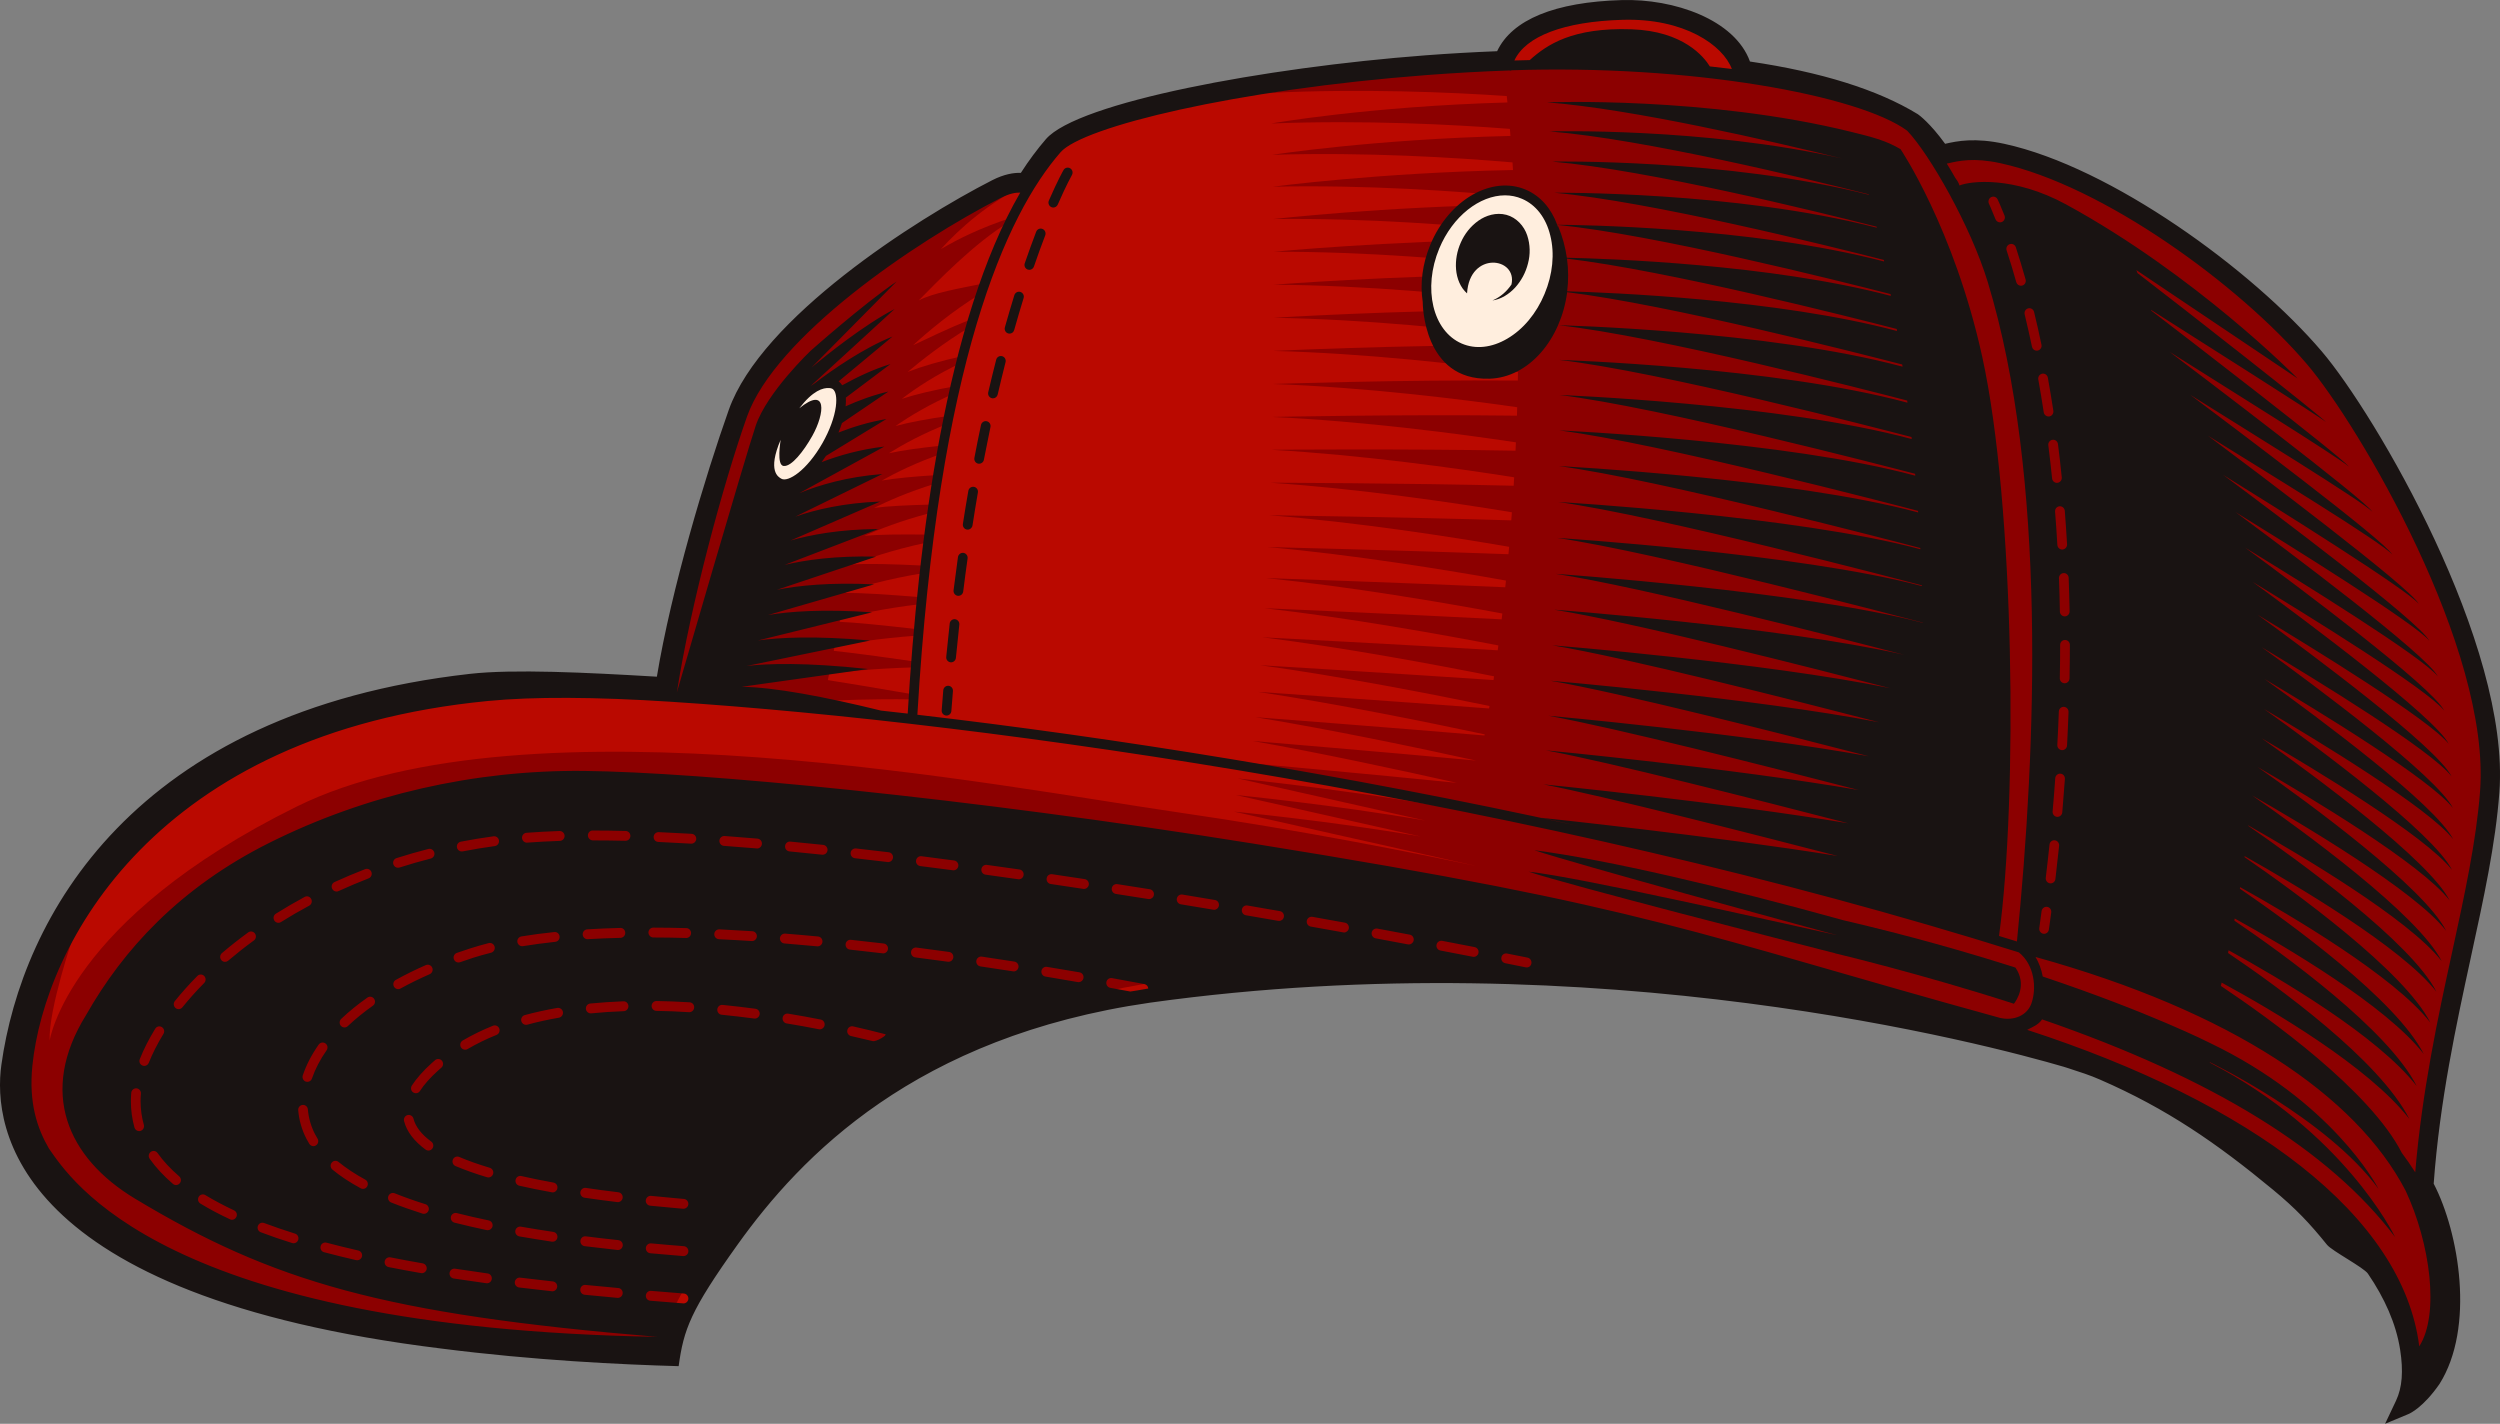 <svg version="1.1" id="图层_1" x="0px" y="0px" width="154.129px" height="87.779px" viewBox="0 0 154.129 87.779" enable-background="new 0 0 154.129 87.779" xml:space="preserve" xmlns="http://www.w3.org/2000/svg" xmlns:xlink="http://www.w3.org/1999/xlink" xmlns:xml="http://www.w3.org/XML/1998/namespace">
  <rect x="0" y="0" width="154.129" height="87.779" fill="#808080" stroke="none"/>
  <path id="white_5_" fill="#BA0900" d="M153.493,48.809c-0.231,3.118-0.959,6.469-1.73,10.017c-0.918,4.233-1.963,9.022-2.334,14.283
	c1.49,2.726,2.609,8.503,0.464,11.892c-0.915,1.315-1.637,1.617-1.637,1.617c0.508-1.082,0.494-2.304,0.302-3.519
	c-1.112-7.032-10.465-13.443-18.845-17.095c-0.635-0.28-1.335-0.505-2.076-0.744c-0.077-0.025-0.153-0.05-0.231-0.074
	c-4.311-1.263-28.733-7.85-56.566-3.973c-14.592,2.098-22.42,9.257-25.409,14.185c-2.804,4.618-4.487,8.213-4.487,8.213
	c-3.359-0.064-7.297-0.26-13.632-1.068c-14.127-2.309-19.262-6.177-23.66-9.727c-1.225-1.662-2.618-3.545-2.247-7.172
	c0.772-7.598,7.672-20.999,28.633-23.032c2.767-0.271,6.5-0.258,11.095,0.03c0.839-5.415,2.862-12.931,4.363-17.167
	c1.949-5.483,11.283-11.438,15.95-13.821c0.853-0.434,1.448-0.426,1.796-0.347c0.53-0.854,1.094-1.637,1.699-2.33
	c1.656-1.893,11.96-4.117,22.974-4.958c1.274-0.097,2.92-0.2,4.792-0.267c0.642-1.908,3.196-3.019,7.298-3.137
	c4.133-0.122,6.97,1.789,7.424,3.727c4.005,0.563,7.766,1.549,10.484,3.21c0.071,0.049,0.781,0.585,1.756,1.996
	c0.086-0.018,0.179-0.039,0.278-0.063c0.688-0.162,1.731-0.405,3.506-0.019c6.452,1.406,15.01,7.634,19.236,12.597
	C145.932,25.87,154.165,39.86,153.493,48.809z" class="color c1"/>
  <g id="add_colors_1_">
    <g id="_x32__7_">
      <path fill="#8C0000" d="M152.569,41.911c-0.966-3.029-4.176-11.426-7.065-15.381s-3.863-5.688-5.664-7.156
			c-1.802-1.469-7.394-6.328-12.047-8.211s-6.572-1.984-7.713-1.086c0,0-1.218-1.852-2.492-2.605
			c-1.275-0.754-7.771-2.566-9.418-2.749C98.375,3.63,92.69,4.157,92.69,4.157s0.006,0.047,0.019,0.141
			C84.003,4.58,78.306,5.725,78.306,5.725c5.712-0.268,11.065-0.043,14.588,0.196c0.014,0.127,0.027,0.257,0.041,0.396
			c-8.581,0.241-14.56,1.296-14.56,1.296c5.751-0.22,11.186,0.061,14.712,0.333c0.012,0.142,0.025,0.287,0.035,0.435
			c-8.439,0.2-14.693,1.163-14.693,1.163c5.779-0.172,11.291,0.166,14.818,0.469c0.01,0.155,0.021,0.311,0.031,0.47
			c-8.287,0.16-14.806,1.027-14.806,1.027c5.798-0.121,11.378,0.273,14.904,0.608c0.01,0.163,0.017,0.328,0.026,0.495
			c-8.121,0.122-14.901,0.892-14.901,0.892c5.812-0.069,11.452,0.383,14.978,0.746c0.006,0.17,0.012,0.342,0.019,0.515
			c-7.946,0.084-14.978,0.755-14.978,0.755c5.81-0.015,11.506,0.493,15.03,0.886c0.003,0.174,0.007,0.35,0.012,0.527
			c-7.763,0.048-15.037,0.619-15.037,0.619c5.798,0.04,11.543,0.603,15.067,1.024c0.002,0.177,0.004,0.354,0.005,0.534
			c-7.575,0.012-15.079,0.482-15.079,0.482c5.775,0.095,11.562,0.713,15.086,1.163c-0.002,0.177-0.002,0.354-0.002,0.533
			c-7.384-0.023-15.104,0.347-15.104,0.347c5.746,0.15,11.562,0.822,15.088,1.299c-0.003,0.175-0.007,0.351-0.01,0.528
			c-7.19-0.059-15.108,0.211-15.108,0.211c5.703,0.206,11.54,0.929,15.069,1.434c-0.005,0.173-0.011,0.347-0.015,0.521
			c-7.002-0.093-15.095,0.077-15.095,0.077c5.649,0.263,11.495,1.035,15.03,1.566c-0.007,0.172-0.014,0.342-0.022,0.515
			c-6.811-0.128-15.062-0.056-15.062-0.056c5.586,0.318,11.433,1.137,14.976,1.697c-0.01,0.172-0.021,0.346-0.03,0.52
			c-6.628-0.164-15.012-0.187-15.012-0.187c5.513,0.372,11.35,1.237,14.902,1.823c-0.012,0.165-0.025,0.332-0.037,0.498
			c-6.451-0.199-14.941-0.317-14.941-0.317c5.43,0.427,11.246,1.335,14.808,1.948c-0.012,0.151-0.026,0.305-0.04,0.457
			c-6.286-0.236-14.855-0.443-14.855-0.443c5.341,0.479,11.125,1.427,14.7,2.067c-0.014,0.137-0.029,0.275-0.044,0.413
			c-6.133-0.273-14.754-0.567-14.754-0.567c5.244,0.533,10.986,1.517,14.574,2.184c-0.013,0.12-0.028,0.24-0.042,0.36
			c-5.993-0.312-14.64-0.688-14.64-0.688c5.143,0.583,10.837,1.603,14.438,2.297c-0.014,0.1-0.025,0.199-0.041,0.3
			c-5.865-0.352-14.519-0.803-14.519-0.803c5.042,0.631,10.683,1.686,14.293,2.406c-0.011,0.077-0.021,0.154-0.032,0.231
			c-5.754-0.392-14.391-0.916-14.391-0.916c4.938,0.68,10.519,1.767,14.143,2.514c-0.009,0.051-0.019,0.103-0.027,0.154
			c-5.654-0.432-14.256-1.024-14.256-1.024c4.833,0.727,10.357,1.846,13.988,2.621c-0.006,0.022-0.009,0.044-0.013,0.068
			c-5.569-0.473-14.125-1.128-14.125-1.128c4.63,0.757,9.968,1.875,13.604,2.675c-5.497-0.514-13.765-1.207-13.765-1.207
			c4.182,0.739,9.002,1.776,12.58,2.58c-5.396-0.543-12.75-1.211-12.75-1.211c4.695,0.896,10.273,2.166,13.923,3.024
			c0.017,0.022,0.036,0.047,0.054,0.071c-5.965-1.25-14.731-2.156-14.731-2.156l11.561,2.597
			c-5.596-0.969-11.679-1.574-11.679-1.574l11.395,2.559c-5.623-0.973-11.511-1.536-11.511-1.536l14.96,3.36v0.001
			c-3.647-0.775-10.74-2.204-18.334-3.304c-10.963-1.588-40.245-7.36-54.397-0.375C4.154,56.705,3.06,64.163,3.06,64.163
			c-0.077-1.962,1.485-6.514,1.485-6.514c-6.099,9.339-3.284,15.305,5.003,20.014c8.287,4.708,31.395,5.948,31.395,5.948
			c-0.428-3.469,4.487-8.213,4.487-8.213c3.315-2.044,5.478-6.604,5.478-6.604c7.036-5.65,18.11-9.057,30.57-9.026
			c9.299,0.023,28.008,1.674,36.901,2.51c5.214,1.571,9.587,2.97,11.334,3.727c5.677,2.462,20.316,10.982,18.615,18.335
			c0,0,3.742-0.221,1.204-10.487c0,0,0.487-6.91,1.132-10.558c0.645-3.647,2.108-10.471,2.52-12.941
			C153.595,47.882,153.535,44.941,152.569,41.911z" class="color c2"/>
      <path fill="#8C0000" d="M50.232,43.268c0,0,0.108-0.008,0.308-0.022l0.229,0.022l0.007-0.038c0.918-0.057,2.93-0.153,5.485-0.112
			c0.004-0.105,0.005-0.209,0.009-0.315c-2.312-0.403-4.321-0.728-5.231-0.874l0.082-0.403c0.881-0.11,2.784-0.314,5.232-0.382
			c0.01-0.12,0.02-0.241,0.028-0.36c-2.22-0.322-4.104-0.57-4.978-0.657l0.059-0.298c0.854-0.163,2.688-0.471,5.072-0.642
			c0.014-0.131,0.034-0.262,0.051-0.393c-2.164-0.249-3.972-0.427-4.822-0.458l0.041-0.193c0.833-0.215,2.624-0.629,4.979-0.902
			c0.016-0.139,0.032-0.277,0.044-0.416c-2.125-0.177-3.874-0.288-4.704-0.265l0.018-0.085c0.805-0.265,2.529-0.777,4.823-1.149
			c0.012-0.151,0.023-0.303,0.036-0.454c-1.985-0.098-3.6-0.139-4.437-0.072c0.808-0.319,2.417-0.894,4.553-1.345
			c0.013-0.166,0.028-0.332,0.045-0.497c-1.648-0.022-3.011-0.006-3.873,0.075c0.853-0.379,2.243-0.93,4.021-1.394
			c0.021-0.177,0.045-0.354,0.072-0.531c-1.446,0.034-2.65,0.096-3.49,0.202c0.852-0.425,2.125-0.988,3.717-1.477
			c0.038-0.181,0.08-0.361,0.123-0.542c-1.383,0.085-2.537,0.193-3.367,0.335c0.877-0.494,2.162-1.129,3.764-1.678
			c0.019-0.163,0.039-0.325,0.064-0.487c-1.393,0.138-2.544,0.296-3.39,0.482c0.866-0.543,2.103-1.225,3.643-1.821
			c0.034-0.163,0.069-0.326,0.106-0.489c-1.373,0.192-2.496,0.4-3.337,0.631c0.871-0.606,2.103-1.356,3.638-2.011
			c0.021-0.104,0.043-0.208,0.062-0.312c0.011-0.048,0.022-0.097,0.032-0.145c-1.384,0.251-2.501,0.516-3.349,0.796
			c0.873-0.67,2.108-1.493,3.649-2.211c0.032-0.144,0.065-0.287,0.098-0.431c-1.409,0.316-2.526,0.645-3.386,0.98
			c0.81-0.683,2.23-1.812,3.826-2.759c0.042-0.167,0.086-0.332,0.13-0.497c-1.498,0.569-2.811,1.243-3.622,1.61
			c0.861-0.792,2.423-2.114,4.155-3.166c0.11-0.23,0.227-0.454,0.35-0.677c-1.733,0.36-3.238,0.604-4.155,1.08
			c1.031-1.038,3.402-3.545,5.657-4.885c0.021-0.074,0.045-0.148,0.066-0.221c-1.973,0.653-3.291,1.318-4.358,1.943
			c1.135-1.248,2.949-2.894,5.388-4.056c0.005-0.01,0.009-0.02,0.012-0.029c-3.293,1.135-5.742,2.594-7.277,3.554
			c-2.85,2.584-7.297,4.939-10.634,10.645c-1.634,2.795-4.363,17.167-4.363,17.167l9.111,0.578L50.232,43.268z" class="color c2"/>
    </g>
    <g id="_x31__8_">
      <path fill="#FFEEDE" d="M50.855,27.571c-1.024,1.651-2.398,2.648-3.07,2.229c-0.672-0.42-0.385-2.099,0.64-3.749
			c1.026-1.65,2.4-2.649,3.07-2.229C52.166,24.242,51.881,25.92,50.855,27.571z" class="color c3"/>
      <path fill="#FFEEDE" d="M95.609,18.544c-1.172,2.637-3.722,4.059-5.697,3.175c-1.977-0.885-2.626-3.739-1.456-6.375
			c1.171-2.638,3.724-4.06,5.698-3.176C96.128,13.052,96.78,15.907,95.609,18.544z" class="color c3"/>
    </g>
  </g>
  <g id="black_5_">
    <path fill="#191312" d="M143.14,21.663c-4.291-5.039-12.99-11.362-19.564-12.795c-1.808-0.393-2.908-0.176-3.656-0.002
		c-0.923-1.272-1.588-1.759-1.666-1.814L118.22,7.03c-2.45-1.497-5.924-2.586-10.332-3.237c-0.934-2.587-4.683-3.883-7.903-3.788
		C95.863,0.123,93.218,1.21,92.3,3.157c-1.485,0.059-2.973,0.144-4.432,0.255C77.935,4.167,66.476,6.306,64.489,8.57
		c-0.531,0.614-1.055,1.314-1.551,2.087c-0.441-0.015-1.033,0.08-1.763,0.451c-4.736,2.419-14.23,8.492-16.244,14.159
		c-1.448,4.079-3.542,11.054-4.434,16.452c-4.389-0.262-8.848-0.476-11.521-0.175C8.159,43.89,1.343,56.614,0.084,65.656
		C-0.451,69.502,0.8,79.897,27.237,83.144c5.653,0.723,11.077,0.986,14.603,1.082c0.311-2.27,0.724-3.425,3.636-7.498
		c3.899-5.449,10.966-12.83,25.442-14.914c27.618-3.847,51.763,2.621,56.311,3.953l0.27,0.085c0.711,0.23,1.383,0.446,1.979,0.712
		c4.116,1.792,7.19,3.918,10.648,6.778c1.427,1.178,2.296,2.106,3.339,3.402c0.297,0.37,2.26,1.399,2.519,1.776
		c1.031,1.51,1.733,3.078,1.986,4.676c0.209,1.343,0.132,2.344-0.251,3.158l-0.674,1.424l1.439-0.599
		c0.09-0.035,0.91-0.407,1.912-1.85c2.198-3.475,1.217-9.33-0.355-12.354c0.373-5.112,1.391-9.799,2.288-13.937l0.017-0.083
		c0.775-3.562,1.51-6.927,1.744-10.102C154.777,39.729,146.428,25.522,143.14,21.663z M152.901,48.764
		c-0.231,3.076-0.955,6.404-1.722,9.932c-0.881,4.037-1.858,8.588-2.276,13.576c-0.261-0.408-0.535-0.805-0.829-1.198
		c-0.973-1.911-3.01-3.981-5.178-5.824c-2.173-1.847-4.477-3.462-5.976-4.467c0.014-0.067,0.032-0.138,0.048-0.204
		c3.068,1.663,9.057,5.17,11.573,8.407c-1.852-3.642-8.132-8.176-11.179-10.233c0.014-0.055,0.023-0.11,0.035-0.167
		c3.091,1.695,9.189,5.271,11.598,8.374c-1.771-3.484-8.168-8.113-11.243-10.202c0.009-0.044,0.016-0.089,0.023-0.131
		c3.103,1.713,9.343,5.38,11.653,8.354c-1.694-3.332-8.247-8.078-11.336-10.193c0.004-0.031,0.009-0.061,0.016-0.094
		c3.102,1.728,9.516,5.501,11.727,8.35c-1.621-3.188-8.368-8.073-11.458-10.203c0.003-0.017,0.005-0.036,0.01-0.058
		c3.089,1.735,9.702,5.63,11.82,8.356c-1.55-3.048-8.517-8.094-11.599-10.227v-0.024c3.071,1.735,9.905,5.763,11.924,8.365
		c-1.467-2.885-8.596-8.058-11.688-10.215c3.074,1.753,10.054,5.885,11.963,8.344c-1.36-2.678-8.43-7.851-11.619-10.093
		c3.165,1.823,10.073,5.955,11.832,8.221c-1.26-2.479-8.323-7.68-11.586-9.995c3.236,1.886,10.114,6.03,11.736,8.118
		c-1.167-2.298-8.275-7.55-11.589-9.923c3.291,1.938,10.169,6.11,11.659,8.027c-1.08-2.122-8.271-7.458-11.626-9.875
		c3.337,1.981,10.254,6.201,11.614,7.958c-1.002-1.969-8.442-7.498-11.784-9.914c3.33,1.99,10.447,6.344,11.698,7.958
		c-0.922-1.813-8.632-7.546-11.948-9.957c3.325,1.999,10.637,6.494,11.774,7.957c-0.839-1.649-8.799-7.58-12.09-9.99
		c3.328,2.021,10.792,6.627,11.812,7.938c-0.757-1.487-9.034-7.665-12.27-10.047c3.323,2.03,10.975,6.774,11.871,7.93
		c-0.674-1.324-9.331-7.802-12.479-10.13c3.296,2.029,11.184,6.938,11.96,7.941c-0.587-1.162-9.725-8.011-12.723-10.238
		c3.251,2.014,11.418,7.12,12.074,7.966c-0.506-0.992-10.239-8.311-12.996-10.37c3.172,1.978,10.824,6.639,11.359,7.327
		c-0.418-0.821-10.088-8.072-12.455-9.85c3.056,1.92,10.812,6.685,11.223,7.211c-0.329-0.648-10.869-8.635-12.493-9.859
		c2.837,1.796,10.546,6.588,11.052,7.078c-0.482-0.624-10.525-8.356-12.18-9.616c-0.005-0.019-0.012-0.033-0.018-0.052
		c2.965,1.891,10.422,6.604,10.785,6.917c-0.331-0.38-8.916-7.115-11.617-9.183c-0.027-0.061-0.051-0.125-0.075-0.186l9.939,6.68
		c-0.188-0.192-6.321-6.39-14.268-10.727c-3.246-1.767-5.896-1.448-6.576-1.168c0,0-0.03-0.183-0.258-0.469
		c-0.179-0.319-0.353-0.612-0.521-0.879c0.017-0.003,0.033-0.006,0.053-0.012c0.676-0.159,1.601-0.375,3.245-0.016
		c6.331,1.378,14.749,7.511,18.913,12.4C145.432,26.215,153.554,39.99,152.901,48.764z M149.151,83.004
		c-1.011-8.075-10.367-15.023-24.172-19.511c0.336-0.186,0.692-0.304,0.917-0.647c10.552,3.636,17.726,8.078,21.763,13.419
		c-0.093-0.195-3.195-6.501-11.42-10.751v-0.028c0,0,7.23,3.475,10.402,7.814c-0.166-0.313-2.907-5.408-10.402-9.004
		c0,0-3.656-1.865-10.301-4.092c-0.078-0.432-0.229-0.844-0.444-1.205c12.07,3.351,19.758,8.538,22.813,14.402
		C149.823,76.63,150.418,81.029,149.151,83.004z M44.491,62.56c-0.164-0.015-0.283-0.165-0.268-0.332
		c0.015-0.169,0.161-0.291,0.325-0.274c0.661,0.067,1.344,0.146,2.025,0.237c0.165,0.022,0.282,0.173,0.262,0.341
		c-0.022,0.152-0.15,0.265-0.301,0.265c-0.012,0-0.023,0-0.038-0.003C45.821,62.704,45.147,62.626,44.491,62.56z M46.38,57.411
		c0.169,0.008,0.291,0.155,0.282,0.322c-0.011,0.162-0.144,0.286-0.301,0.286c-0.005,0-0.012,0-0.017-0.002
		c-0.68-0.042-1.352-0.083-2.021-0.113c-0.166-0.009-0.294-0.15-0.286-0.319c0.005-0.168,0.15-0.293,0.312-0.29
		C45.022,57.329,45.702,57.366,46.38,57.411z M44.352,51.824c0.013-0.17,0.157-0.292,0.32-0.283
		c0.667,0.048,1.344,0.103,2.027,0.161c0.165,0.015,0.288,0.161,0.273,0.328c-0.012,0.159-0.144,0.281-0.296,0.281
		c-0.01,0-0.018,0-0.026-0.004c-0.683-0.058-1.357-0.108-2.021-0.158C44.464,52.138,44.34,51.992,44.352,51.824z M50.718,52.694
		H50.69c-0.681-0.072-1.354-0.139-2.017-0.203c-0.166-0.016-0.287-0.165-0.272-0.332c0.014-0.167,0.16-0.292,0.326-0.273
		c0.67,0.064,1.343,0.13,2.025,0.203c0.16,0.016,0.28,0.165,0.265,0.332C51,52.579,50.872,52.694,50.718,52.694z M50.836,63.214
		c-0.026,0.144-0.153,0.247-0.294,0.247c-0.017,0-0.035-0.003-0.057-0.006c-0.662-0.131-1.332-0.254-1.99-0.359
		c-0.16-0.028-0.271-0.186-0.245-0.35c0.024-0.168,0.179-0.28,0.341-0.253c0.666,0.109,1.341,0.231,2.008,0.364
		C50.761,62.887,50.868,63.047,50.836,63.214z M48.409,57.559c0.672,0.052,1.349,0.113,2.025,0.177
		c0.164,0.015,0.287,0.164,0.271,0.333c-0.016,0.157-0.144,0.275-0.299,0.275c-0.008,0-0.019-0.002-0.027-0.002
		c-0.673-0.065-1.345-0.122-2.02-0.177c-0.164-0.012-0.285-0.161-0.275-0.329C48.102,57.67,48.245,57.548,48.409,57.559z
		 M52.46,57.941c0.679,0.073,1.352,0.149,2.021,0.228c0.166,0.021,0.282,0.17,0.264,0.337c-0.017,0.156-0.146,0.272-0.295,0.272
		c-0.012,0-0.024-0.004-0.037-0.004c-0.667-0.078-1.341-0.155-2.014-0.229c-0.164-0.018-0.284-0.166-0.266-0.334
		C52.148,58.044,52.296,57.922,52.46,57.941z M52.442,52.576c0.019-0.167,0.169-0.283,0.329-0.268
		c0.67,0.074,1.344,0.153,2.021,0.235c0.163,0.019,0.281,0.17,0.263,0.338c-0.019,0.155-0.149,0.268-0.297,0.268
		c-0.012,0-0.023,0-0.035-0.004c-0.676-0.079-1.348-0.158-2.018-0.234C52.541,52.893,52.425,52.744,52.442,52.576z M53.804,64.186
		c-0.434-0.104-0.883-0.211-1.339-0.313c-0.16-0.038-0.262-0.199-0.226-0.363c0.035-0.165,0.193-0.268,0.356-0.232
		c0.684,0.155,1.351,0.316,1.983,0.482C54.74,63.801,54.017,64.242,53.804,64.186z M56.502,58.419
		c0.679,0.087,1.352,0.179,2.014,0.27c0.164,0.025,0.278,0.175,0.257,0.344c-0.021,0.152-0.148,0.262-0.295,0.262
		c-0.016,0-0.029,0-0.043-0.003c-0.661-0.091-1.332-0.179-2.01-0.267c-0.162-0.022-0.279-0.175-0.257-0.342
		C56.189,58.515,56.337,58.399,56.502,58.419z M56.476,53.054c0.02-0.168,0.17-0.287,0.334-0.266
		c0.672,0.086,1.342,0.173,2.014,0.262c0.162,0.021,0.278,0.174,0.258,0.342c-0.021,0.151-0.15,0.265-0.297,0.265
		c-0.012,0-0.027,0-0.039-0.004c-0.67-0.088-1.34-0.176-2.01-0.258C56.57,53.373,56.453,53.221,56.476,53.054z M60.53,58.977
		c0.684,0.101,1.355,0.204,2.009,0.307c0.165,0.025,0.276,0.181,0.253,0.347c-0.024,0.149-0.15,0.259-0.297,0.259
		c-0.014,0-0.028-0.002-0.044-0.006c-0.656-0.101-1.323-0.204-2.009-0.304c-0.162-0.024-0.275-0.18-0.251-0.344
		C60.216,59.069,60.367,58.953,60.53,58.977z M60.503,53.583c0.023-0.167,0.174-0.283,0.337-0.261
		c0.67,0.094,1.344,0.188,2.014,0.283c0.162,0.024,0.275,0.176,0.253,0.344c-0.02,0.152-0.148,0.262-0.295,0.262
		c-0.016,0-0.03,0-0.042-0.004l-2.011-0.283C60.595,53.903,60.483,53.75,60.503,53.583z M64.547,59.609
		c0.693,0.115,1.365,0.227,2.009,0.337c0.161,0.029,0.271,0.186,0.24,0.352c-0.023,0.149-0.148,0.252-0.291,0.252
		c-0.02,0-0.034,0-0.053-0.002c-0.64-0.113-1.31-0.226-2.002-0.342c-0.16-0.024-0.27-0.183-0.244-0.347
		C64.23,59.694,64.386,59.581,64.547,59.609z M64.527,54.155c0.021-0.167,0.17-0.283,0.338-0.259
		c0.673,0.101,1.343,0.201,2.01,0.302c0.162,0.024,0.275,0.18,0.252,0.347c-0.023,0.149-0.148,0.259-0.296,0.259
		c-0.015,0-0.03,0-0.046-0.003c-0.663-0.1-1.335-0.201-2.006-0.301C64.613,54.475,64.503,54.32,64.527,54.155z M68.209,60.549
		c0.028-0.166,0.183-0.277,0.348-0.247c0.718,0.131,1.384,0.255,2,0.37c0.136,0.028,0.225,0.141,0.236,0.272
		c-0.473,0.083-1.064,0.186-1.108,0.186c-0.394-0.072-0.806-0.148-1.234-0.228C68.29,60.871,68.183,60.716,68.209,60.549z
		 M68.792,55.111c-0.164-0.028-0.275-0.184-0.25-0.348c0.026-0.167,0.179-0.28,0.341-0.255c0.675,0.106,1.342,0.21,2.007,0.316
		c0.165,0.027,0.275,0.182,0.248,0.35c-0.021,0.149-0.148,0.256-0.294,0.256c-0.014,0-0.032,0-0.047-0.003
		C70.137,55.321,69.465,55.213,68.792,55.111z M72.552,55.403c0.029-0.165,0.181-0.28,0.346-0.252
		c0.676,0.112,1.346,0.225,2.004,0.335c0.166,0.027,0.271,0.182,0.246,0.35c-0.025,0.148-0.151,0.254-0.293,0.254
		c-0.019,0-0.032-0.002-0.051-0.005c-0.66-0.109-1.326-0.223-2.002-0.333C72.637,55.725,72.527,55.57,72.552,55.403z M76.563,56.076
		c0.026-0.169,0.183-0.28,0.345-0.25c0.678,0.115,1.348,0.231,2.003,0.347c0.162,0.028,0.271,0.186,0.243,0.35
		c-0.023,0.15-0.15,0.253-0.294,0.253c-0.019,0-0.035,0-0.051-0.003c-0.654-0.115-1.321-0.23-2.001-0.346
		C76.644,56.397,76.535,56.24,76.563,56.076z M80.565,56.771c0.03-0.164,0.184-0.277,0.348-0.247
		c0.684,0.122,1.351,0.241,2.002,0.36c0.161,0.03,0.269,0.188,0.243,0.353c-0.027,0.149-0.154,0.253-0.298,0.253
		c-0.015,0-0.032-0.004-0.05-0.007c-0.646-0.118-1.316-0.236-2.002-0.359C80.646,57.095,80.539,56.937,80.565,56.771z
		 M86.861,58.226c-0.02,0-0.036,0-0.055-0.002c-0.635-0.122-1.301-0.244-1.998-0.375c-0.16-0.029-0.269-0.189-0.243-0.353
		c0.03-0.166,0.186-0.275,0.351-0.247c0.697,0.131,1.364,0.255,1.999,0.374c0.165,0.03,0.269,0.189,0.239,0.356
		C87.127,58.125,87,58.226,86.861,58.226z M77.272,52.01c-17.767-2.851-34.215-4.412-41.282-4.482
		c-6.753-0.067-13.453,1.469-19.392,4.437c-5.505,2.754-9.005,6.581-11.293,10.617c-2.937,4.733-1.163,8.8,3.023,11.319
		c8.502,5.118,15.324,7.119,32.205,8.519C9.988,81.872,4.336,72.677,3.013,70.803c-0.725-1.254-1.246-2.808-1.017-5.097
		c0.757-7.415,7.521-20.497,28.098-22.49c2.79-0.271,6.585-0.255,11.269,0.049c19.729,1.281,53.324,6.097,83.102,15.451
		c0.951,0.758,1.113,2.172,0.779,3.138c-0.258,0.745-1.078,1.105-1.951,0.898C104.311,57.521,101.943,55.971,77.272,52.01z
		 M42.137,77.439h-0.021c-0.657-0.052-1.334-0.111-2.027-0.174c-0.164-0.015-0.287-0.164-0.271-0.332
		c0.015-0.167,0.158-0.289,0.325-0.277c0.692,0.066,1.367,0.122,2.021,0.174c0.164,0.015,0.287,0.161,0.275,0.329
		C42.426,77.318,42.294,77.439,42.137,77.439z M42.438,80.075c-0.012,0.161-0.144,0.283-0.301,0.283c-0.007,0-0.014,0-0.021-0.003
		c-0.669-0.051-1.344-0.106-2.027-0.164c-0.164-0.012-0.287-0.159-0.271-0.326c0.015-0.167,0.151-0.295,0.323-0.281
		c0.679,0.059,1.355,0.114,2.022,0.164C42.326,79.761,42.449,79.907,42.438,80.075z M42.137,74.521h-0.025l-0.273-0.023
		c-0.454-0.04-1.057-0.096-1.755-0.165c-0.164-0.015-0.285-0.164-0.271-0.332c0.018-0.167,0.165-0.289,0.329-0.273
		c0.699,0.069,1.297,0.124,1.747,0.165l0.276,0.024c0.164,0.015,0.284,0.161,0.273,0.328C42.422,74.402,42.29,74.521,42.137,74.521z
		 M39.978,57.491c0-0.169,0.136-0.302,0.301-0.302c0.653,0,1.34,0.012,2.036,0.031c0.165,0.002,0.295,0.143,0.29,0.313
		c-0.004,0.164-0.135,0.295-0.297,0.295h-0.009c-0.69-0.019-1.372-0.031-2.021-0.031C40.113,57.794,39.978,57.658,39.978,57.491z
		 M40.466,62.322c-0.165-0.002-0.297-0.141-0.294-0.307c0.004-0.168,0.136-0.301,0.299-0.301h0.002
		c0.663,0.012,1.349,0.036,2.042,0.08c0.168,0.008,0.294,0.155,0.282,0.322c-0.011,0.161-0.142,0.287-0.297,0.287h-0.019
		C41.794,62.358,41.117,62.331,40.466,62.322z M42.626,52.013h-0.018c-0.689-0.042-1.363-0.075-2.026-0.106
		c-0.165-0.006-0.294-0.148-0.283-0.316c0.005-0.167,0.151-0.292,0.309-0.289c0.665,0.028,1.346,0.063,2.036,0.104
		c0.165,0.012,0.29,0.155,0.281,0.322C42.913,51.888,42.78,52.013,42.626,52.013z M36.118,73.236
		c0.638,0.096,1.314,0.187,2.008,0.269c0.164,0.022,0.281,0.174,0.262,0.341c-0.017,0.152-0.149,0.268-0.297,0.268
		c-0.014,0-0.025-0.004-0.037-0.004c-0.697-0.083-1.379-0.175-2.019-0.269c-0.163-0.024-0.278-0.18-0.255-0.344
		C35.804,73.329,35.958,73.212,36.118,73.236z M35.924,57.618c-0.009-0.171,0.116-0.313,0.282-0.323
		c0.651-0.04,1.336-0.07,2.037-0.086c0.17-0.009,0.302,0.129,0.304,0.296c0.007,0.168-0.125,0.308-0.288,0.315
		c-0.694,0.014-1.371,0.044-2.017,0.081c-0.007,0.003-0.012,0.003-0.019,0.003C36.064,57.904,35.933,57.779,35.924,57.618z
		 M38.097,77.064c-0.012,0-0.022-0.002-0.034-0.002c-0.663-0.071-1.339-0.149-2.019-0.234c-0.166-0.022-0.282-0.172-0.26-0.341
		c0.02-0.168,0.17-0.285,0.334-0.265c0.674,0.086,1.347,0.165,2.008,0.234c0.164,0.02,0.284,0.169,0.268,0.335
		C38.378,76.949,38.248,77.064,38.097,77.064z M38.388,79.74c-0.01,0.155-0.143,0.276-0.295,0.276c-0.008,0-0.018-0.001-0.027-0.001
		c-0.673-0.061-1.347-0.125-2.025-0.191c-0.163-0.018-0.283-0.168-0.265-0.335c0.014-0.168,0.16-0.29,0.324-0.271
		c0.677,0.066,1.351,0.13,2.021,0.191C38.285,79.423,38.405,79.573,38.388,79.74z M36.447,62.475h-0.03
		c-0.152,0-0.28-0.12-0.296-0.274c-0.015-0.168,0.104-0.316,0.269-0.332c0.653-0.064,1.342-0.109,2.041-0.137
		c0.177-0.007,0.305,0.127,0.312,0.295c0.004,0.168-0.124,0.308-0.291,0.314C37.764,62.364,37.089,62.411,36.447,62.475z
		 M38.566,51.836c0,0-0.004,0-0.005,0c-0.692-0.015-1.366-0.024-2.005-0.024c-0.166,0-0.31-0.137-0.31-0.304
		c0-0.168,0.123-0.305,0.289-0.305h0.021c0.646,0,1.324,0.009,2.018,0.028c0.164,0.003,0.298,0.143,0.291,0.311
		C38.861,51.706,38.728,51.836,38.566,51.836z M34.07,76.553c-0.016,0-0.031-0.002-0.043-0.002
		c-0.691-0.104-1.367-0.214-2.014-0.326c-0.16-0.031-0.271-0.188-0.241-0.353c0.027-0.163,0.181-0.274,0.343-0.246
		c0.64,0.113,1.314,0.219,1.997,0.323c0.163,0.024,0.276,0.178,0.253,0.344C34.344,76.444,34.216,76.553,34.07,76.553z
		 M34.351,79.338c-0.019,0.158-0.148,0.274-0.297,0.274c-0.01,0-0.021-0.004-0.032-0.004c-0.677-0.072-1.351-0.151-2.021-0.233
		c-0.166-0.021-0.282-0.174-0.262-0.341c0.021-0.164,0.17-0.286,0.332-0.265c0.671,0.083,1.344,0.161,2.014,0.234
		C34.249,79.022,34.368,79.17,34.351,79.338z M34.072,73.513c-0.018,0-0.035-0.003-0.054-0.006
		c-0.706-0.127-1.379-0.265-2.006-0.407c-0.16-0.036-0.26-0.201-0.225-0.365c0.036-0.165,0.196-0.269,0.356-0.229
		c0.616,0.14,1.283,0.277,1.981,0.402c0.163,0.03,0.269,0.188,0.239,0.353C34.341,73.41,34.212,73.513,34.072,73.513z M31.897,58.08
		c-0.026-0.164,0.085-0.32,0.245-0.347c0.638-0.106,1.32-0.198,2.03-0.27c0.164-0.022,0.311,0.103,0.327,0.27
		c0.018,0.167-0.101,0.317-0.267,0.332c-0.696,0.076-1.37,0.164-1.991,0.267c-0.019,0.003-0.032,0.003-0.051,0.003
		C32.047,58.336,31.922,58.229,31.897,58.08z M32.508,63.173c-0.027,0.007-0.054,0.01-0.078,0.01c-0.135,0-0.255-0.091-0.29-0.225
		c-0.042-0.165,0.051-0.329,0.211-0.376c0.635-0.172,1.312-0.321,2.009-0.443c0.163-0.024,0.315,0.085,0.345,0.249
		c0.028,0.167-0.082,0.322-0.244,0.354C33.782,62.861,33.124,63.003,32.508,63.173z M34.517,51.842
		c-0.709,0.025-1.385,0.061-2.012,0.107c-0.006,0.002-0.016,0.002-0.022,0.002c-0.153,0-0.287-0.122-0.299-0.283
		c-0.012-0.167,0.111-0.313,0.276-0.325c0.633-0.048,1.322-0.085,2.039-0.11c0.162-0.003,0.303,0.128,0.31,0.295
		C34.812,51.696,34.682,51.839,34.517,51.842z M30.072,75.844c-0.022,0-0.042-0.002-0.064-0.005c-0.689-0.147-1.36-0.302-1.988-0.46
		c-0.162-0.043-0.258-0.208-0.22-0.372c0.043-0.161,0.205-0.258,0.365-0.218c0.619,0.158,1.282,0.311,1.966,0.452
		c0.162,0.035,0.267,0.196,0.235,0.359C30.335,75.747,30.209,75.844,30.072,75.844z M30.318,78.851
		c-0.017,0.152-0.146,0.265-0.298,0.265c-0.012,0-0.025-0.003-0.037-0.003c-0.677-0.095-1.351-0.191-2.015-0.292
		c-0.164-0.028-0.273-0.182-0.252-0.347c0.025-0.168,0.178-0.283,0.343-0.257c0.661,0.102,1.331,0.199,2.005,0.293
		C30.224,78.531,30.341,78.685,30.318,78.851z M30.114,72.592c-0.03,0-0.058-0.004-0.084-0.012
		c-0.725-0.216-1.379-0.451-1.948-0.691c-0.151-0.063-0.225-0.244-0.162-0.398c0.062-0.155,0.239-0.228,0.392-0.164
		c0.547,0.236,1.187,0.46,1.886,0.67c0.158,0.048,0.248,0.216,0.204,0.376C30.363,72.506,30.243,72.592,30.114,72.592z
		 M28.965,58.479c0.368-0.12,0.76-0.231,1.166-0.336c0.162-0.039,0.324,0.062,0.363,0.223c0.042,0.164-0.058,0.329-0.22,0.371
		c-0.393,0.098-0.774,0.207-1.127,0.319c-0.268,0.089-0.53,0.177-0.787,0.268c-0.03,0.008-0.062,0.015-0.094,0.015
		c-0.127,0-0.242-0.079-0.285-0.204c-0.055-0.159,0.028-0.332,0.184-0.387C28.425,58.656,28.695,58.567,28.965,58.479z
		 M28.172,52.247c-0.032-0.165,0.074-0.323,0.236-0.356c0.663-0.128,1.343-0.241,2.021-0.332c0.162-0.021,0.313,0.095,0.334,0.262
		c0.019,0.167-0.093,0.319-0.257,0.341c-0.663,0.09-1.332,0.2-1.983,0.328c-0.021,0.003-0.04,0.003-0.057,0.003
		C28.325,52.494,28.198,52.393,28.172,52.247z M28.825,64.677c-0.046,0.028-0.1,0.04-0.149,0.04c-0.104,0-0.206-0.055-0.261-0.152
		c-0.082-0.146-0.032-0.332,0.112-0.417c0.575-0.334,1.199-0.642,1.864-0.909c0.155-0.062,0.327,0.014,0.389,0.169
		c0.061,0.159-0.014,0.334-0.169,0.396C29.976,64.059,29.375,64.356,28.825,64.677z M26.138,74.834c-0.03,0-0.061-0.002-0.088-0.012
		c-0.691-0.219-1.344-0.451-1.938-0.688c-0.152-0.06-0.228-0.241-0.167-0.396c0.059-0.155,0.233-0.231,0.388-0.17
		c0.581,0.234,1.217,0.46,1.895,0.673c0.155,0.048,0.246,0.219,0.197,0.38C26.383,74.752,26.267,74.834,26.138,74.834z
		 M26.305,78.243c-0.026,0.146-0.151,0.251-0.295,0.251c-0.018,0-0.034-0.002-0.053-0.005c-0.685-0.119-1.357-0.243-2.003-0.372
		c-0.162-0.034-0.268-0.191-0.236-0.358c0.031-0.164,0.188-0.271,0.353-0.241c0.64,0.127,1.308,0.253,1.989,0.37
		C26.222,77.919,26.332,78.076,26.305,78.243z M26.56,52.929c-0.651,0.167-1.301,0.353-1.935,0.557
		c-0.031,0.009-0.061,0.012-0.09,0.012c-0.125,0-0.244-0.082-0.285-0.213c-0.051-0.162,0.037-0.331,0.195-0.381
		c0.646-0.207,1.307-0.395,1.969-0.566c0.158-0.039,0.322,0.061,0.362,0.223C26.818,52.725,26.718,52.89,26.56,52.929z
		 M26.49,60.061c-0.628,0.277-1.235,0.572-1.801,0.885c-0.044,0.024-0.093,0.037-0.14,0.037c-0.108,0-0.21-0.057-0.264-0.161
		c-0.078-0.145-0.025-0.332,0.12-0.411c0.579-0.32,1.201-0.628,1.848-0.911c0.152-0.066,0.329,0.006,0.396,0.16
		C26.715,59.815,26.643,59.994,26.49,60.061z M26.413,70.934c-0.06,0-0.123-0.019-0.174-0.059c-0.721-0.531-1.166-1.122-1.328-1.758
		c-0.041-0.161,0.054-0.328,0.216-0.371c0.157-0.04,0.323,0.057,0.364,0.218c0.125,0.497,0.493,0.974,1.099,1.418
		c0.136,0.102,0.164,0.291,0.066,0.426C26.599,70.891,26.506,70.934,26.413,70.934z M25.89,67.262
		c-0.058,0.091-0.152,0.137-0.252,0.137c-0.054,0-0.112-0.017-0.162-0.049c-0.142-0.091-0.175-0.279-0.086-0.423
		c0.287-0.44,0.694-0.904,1.212-1.372c0.071-0.066,0.147-0.13,0.222-0.196c0.125-0.107,0.312-0.092,0.422,0.036
		c0.104,0.13,0.09,0.323-0.037,0.429c-0.072,0.06-0.141,0.122-0.209,0.186C26.521,66.442,26.147,66.862,25.89,67.262z
		 M18.189,76.055c0.158,0.048,0.248,0.219,0.197,0.381c-0.039,0.13-0.155,0.215-0.284,0.215c-0.03,0-0.061-0.006-0.091-0.015
		c-0.676-0.212-1.326-0.435-1.935-0.666c-0.154-0.058-0.235-0.235-0.176-0.389c0.056-0.159,0.227-0.24,0.383-0.18
		C16.88,75.625,17.522,75.844,18.189,76.055z M17.007,56.331c0.573-0.36,1.169-0.706,1.777-1.035
		c0.145-0.08,0.328-0.021,0.403,0.128c0.077,0.149,0.023,0.331-0.122,0.411c-0.596,0.319-1.184,0.66-1.745,1.013
		c-0.047,0.03-0.102,0.045-0.155,0.045c-0.102,0-0.201-0.052-0.255-0.146C16.824,56.604,16.866,56.419,17.007,56.331z
		 M18.386,68.449c-0.016-0.169,0.107-0.315,0.271-0.329c0.165-0.015,0.309,0.108,0.324,0.277c0.045,0.532,0.193,1.046,0.438,1.523
		c0.049,0.095,0.102,0.187,0.157,0.277c0.086,0.143,0.045,0.329-0.097,0.42c-0.049,0.031-0.101,0.046-0.156,0.046
		c-0.1,0-0.196-0.052-0.253-0.143c-0.066-0.104-0.124-0.211-0.18-0.316C18.607,69.653,18.437,69.061,18.386,68.449z M19.232,66.495
		c-0.041,0.124-0.157,0.203-0.28,0.203c-0.034,0-0.066-0.006-0.1-0.015c-0.153-0.055-0.238-0.228-0.185-0.387
		c0.217-0.638,0.544-1.274,0.98-1.895c0.099-0.138,0.284-0.168,0.419-0.07c0.136,0.097,0.165,0.286,0.069,0.422
		C19.733,65.327,19.431,65.912,19.232,66.495z M19.767,76.83c0.038-0.161,0.202-0.258,0.364-0.216
		c0.621,0.164,1.282,0.329,1.961,0.483c0.16,0.037,0.262,0.198,0.226,0.363c-0.03,0.142-0.157,0.237-0.292,0.237
		c-0.023,0-0.044,0-0.066-0.006c-0.685-0.159-1.351-0.322-1.982-0.49C19.819,77.159,19.724,76.996,19.767,76.83z M22.24,73.261
		c-0.668-0.361-1.256-0.748-1.745-1.154c-0.128-0.105-0.15-0.297-0.045-0.428c0.101-0.132,0.29-0.149,0.418-0.046
		c0.465,0.379,1.018,0.749,1.652,1.094c0.144,0.077,0.199,0.261,0.121,0.41c-0.052,0.104-0.156,0.16-0.261,0.16
		C22.331,73.297,22.284,73.286,22.24,73.261z M20.624,54.38c0.615-0.279,1.25-0.55,1.889-0.797c0.154-0.057,0.328,0.021,0.385,0.177
		c0.059,0.158-0.018,0.335-0.173,0.392c-0.626,0.244-1.252,0.509-1.856,0.785c-0.039,0.019-0.079,0.028-0.121,0.028
		c-0.113,0-0.225-0.067-0.273-0.18C20.405,54.629,20.472,54.45,20.624,54.38z M21.441,63.263c-0.058,0.055-0.128,0.081-0.204,0.081
		c-0.078,0-0.157-0.034-0.218-0.097c-0.111-0.124-0.104-0.316,0.016-0.43c0.477-0.456,1.022-0.896,1.615-1.313
		c0.135-0.098,0.323-0.061,0.415,0.076c0.096,0.136,0.061,0.329-0.074,0.422C22.421,62.405,21.902,62.827,21.441,63.263z
		 M8.869,69.349c0.044,0.161-0.049,0.327-0.208,0.374c-0.024,0.01-0.054,0.012-0.08,0.012c-0.132,0-0.252-0.084-0.291-0.219
		c-0.145-0.523-0.221-1.067-0.221-1.628c0-0.167,0.01-0.341,0.023-0.514c0.016-0.168,0.162-0.292,0.328-0.277
		c0.163,0.018,0.286,0.168,0.267,0.335c-0.015,0.155-0.021,0.307-0.021,0.457C8.667,68.39,8.736,68.88,8.869,69.349z M8.785,65.693
		c-0.155-0.06-0.231-0.24-0.167-0.395c0.241-0.612,0.562-1.241,0.953-1.878c0.088-0.143,0.272-0.184,0.41-0.096
		c0.141,0.089,0.183,0.277,0.095,0.418c-0.37,0.607-0.675,1.206-0.903,1.784c-0.047,0.118-0.162,0.19-0.276,0.19
		C8.858,65.716,8.821,65.709,8.785,65.693z M9.295,71.016c0.133-0.098,0.322-0.067,0.417,0.069c0.353,0.496,0.801,0.979,1.335,1.437
		c0.125,0.11,0.144,0.302,0.035,0.429c-0.06,0.073-0.144,0.11-0.232,0.11c-0.064,0-0.133-0.024-0.19-0.073
		c-0.57-0.491-1.054-1.01-1.433-1.549C9.129,71.305,9.159,71.113,9.295,71.016z M11.011,62.216c-0.065,0-0.135-0.021-0.188-0.071
		c-0.128-0.106-0.147-0.299-0.042-0.427c0.418-0.523,0.886-1.042,1.386-1.548c0.116-0.119,0.306-0.119,0.422,0s0.116,0.313,0,0.432
		c-0.484,0.489-0.937,0.996-1.344,1.5C11.184,62.176,11.097,62.216,11.011,62.216z M12.252,73.785
		c0.084-0.144,0.267-0.192,0.41-0.104c0.533,0.322,1.127,0.639,1.766,0.94c0.151,0.071,0.218,0.249,0.146,0.401
		c-0.047,0.112-0.159,0.18-0.271,0.18c-0.042,0-0.086-0.009-0.125-0.031c-0.661-0.307-1.273-0.632-1.824-0.969
		C12.213,74.117,12.166,73.928,12.252,73.785z M14.065,59.23c-0.056,0.046-0.122,0.07-0.19,0.07c-0.086,0-0.171-0.035-0.229-0.109
		c-0.107-0.127-0.092-0.32,0.035-0.43c0.513-0.437,1.059-0.866,1.622-1.277c0.135-0.097,0.318-0.067,0.417,0.071
		c0.098,0.137,0.067,0.328-0.067,0.425C15.101,58.382,14.57,58.802,14.065,59.23z M62.9,11.874
		c-4.558,7.854-6.301,21.358-6.939,32.12c-0.557-0.063-1.102-0.124-1.646-0.185c-3.505-0.862-6.595-1.442-8.589-1.467l7.791-1.096
		c-3.893-0.42-6.211-0.337-7.486-0.188l7.611-1.567c-3.411-0.307-5.598-0.188-6.908-0.006l7.033-1.734
		c-3.042-0.213-5.106-0.052-6.418,0.167l6.544-1.892c-2.753-0.131-4.706,0.079-5.999,0.338l6.124-2.048
		c-2.523-0.058-4.376,0.207-5.646,0.512l5.772-2.212c-2.378,0.015-4.169,0.353-5.413,0.712l5.538-2.406
		c-2.267,0.085-4.018,0.508-5.239,0.931l5.365-2.626c-2.179,0.165-3.907,0.684-5.11,1.175l5.235-2.87
		c-1.5,0.174-2.805,0.551-3.865,0.959c0.093-0.125,0.183-0.253,0.269-0.384l3.724-2.273c-1.084,0.185-2.08,0.49-2.954,0.834
		c0.081-0.197,0.152-0.393,0.213-0.584l2.866-1.945c-0.942,0.217-1.83,0.549-2.639,0.91c0.021-0.191,0.024-0.371,0.014-0.535
		l2.751-2.069c-1.048,0.32-2.071,0.807-2.974,1.309c-0.061-0.098-0.135-0.177-0.221-0.243l3.319-2.761
		c-1.792,0.715-3.694,2.042-4.812,2.891c-0.08,0.048-0.157,0.103-0.238,0.161l5.177-4.747c-1.877,0.974-4.171,2.814-5.114,3.599
		l5.239-5.297c-2.087,1.415-5.3,4.272-5.3,4.272s-2.689,2.556-3.383,4.616c-0.64,1.899-4.861,16.438-4.861,16.438
		c0.838-5.377,2.84-12.807,4.324-17c1.749-4.918,10.32-10.759,15.655-13.486C62.249,11.92,62.641,11.866,62.9,11.874z
		 M106.772,4.252c-0.452-0.058-0.904-0.109-1.358-0.158c-0.366-0.594-1.631-2.175-4.817-2.288c-3.663-0.128-5.235,0.955-6.286,1.899
		c-0.323,0.005-0.639,0.015-0.948,0.024c0.697-1.499,3.061-2.403,6.66-2.507C103.833,1.106,106.223,2.786,106.772,4.252z
		 M93.171,4.358c0-0.006,0.002-0.015,0.002-0.024c11.098-0.376,21.457,1.546,24.409,3.725c1.366,1.431,3.914,5.867,4.968,9.336
		c3.639,11.97,2.998,28.636,1.797,40.649c-0.367-0.115-0.735-0.229-1.104-0.341c1.153-8.492,0.967-26.571-1.033-35.699
		c-1.736-7.915-5.038-12.807-5.038-12.807c-0.429-0.256-0.869-0.444-1.3-0.591l-0.003-0.005c-0.039-0.013-0.077-0.021-0.116-0.034
		c-0.586-0.191-1.151-0.316-1.639-0.441c-8.867-2.194-18.742-1.817-18.742-1.817c5.259,0.405,13.777,2.374,18.189,3.46
		c-8.562-1.932-18.022-1.667-18.022-1.667c5.819,0.471,15.888,2.921,19.672,3.877c0.003,0.012,0.005,0.021,0.009,0.03
		c-8.787-2.242-19.534-2.047-19.534-2.047c5.879,0.505,16.372,3.088,20.007,4.013c0.006,0.022,0.01,0.043,0.015,0.064
		c-8.722-2.255-19.895-2.158-19.895-2.158c5.931,0.539,16.87,3.259,20.33,4.145c0.005,0.033,0.012,0.062,0.017,0.095
		c-8.206-2.149-19.081-2.258-20.156-2.264c-0.371-1.019-1.041-1.777-1.926-2.158c-2.095-0.903-4.739,0.612-5.893,3.381
		c-0.502,1.2-0.642,2.438-0.472,3.53c0.004,0.003,0.004,0.006,0.004,0.009c0-0.003-0.004-0.003-0.004-0.006
		c0,0.134,0.031,4.854,4.112,4.735c2.443-0.07,4.415-2.434,4.793-5.334c6.251,0.764,17.993,3.767,20.658,4.458
		c0.007,0.045,0.012,0.088,0.019,0.134c-8.32-2.237-21.187-2.554-21.187-2.554c6.124,0.682,19.021,4.001,21.474,4.644
		c0.001,0.043,0.008,0.088,0.015,0.131c-8.192-2.216-21.463-2.638-21.463-2.638c6.166,0.721,19.581,4.195,21.711,4.755
		c0.005,0.043,0.009,0.083,0.016,0.125c-8.06-2.185-21.715-2.717-21.715-2.717c6.189,0.758,20.126,4.389,21.924,4.859
		c0.003,0.04,0.005,0.076,0.009,0.116c-7.92-2.148-21.942-2.791-21.942-2.791c6.208,0.795,20.644,4.574,22.112,4.961
		c0.004,0.029,0.007,0.063,0.01,0.097c-7.785-2.109-22.146-2.858-22.146-2.858c6.204,0.831,21.081,4.734,22.276,5.051
		c0,0.025,0.005,0.049,0.005,0.074c-7.651-2.057-22.317-2.912-22.317-2.912c6.154,0.858,21.328,4.85,22.408,5.137
		c0.004,0.015,0.004,0.03,0.004,0.048c-7.52-2.008-22.484-2.97-22.484-2.97c6.09,0.886,21.481,4.939,22.535,5.219v0.015
		c-7.396-1.953-22.621-3.019-22.621-3.019c5.19,0.789,17.517,3.957,21.465,4.988c-7.646-1.729-21.566-2.778-21.566-2.778
		c4.803,0.76,16.037,3.625,20.723,4.841c-7.738-1.585-20.834-2.645-20.834-2.645c4.525,0.75,15.088,3.433,20.148,4.745
		c-7.768-1.488-20.275-2.562-20.275-2.562c4.305,0.739,14.337,3.287,19.643,4.659c-7.778-1.409-19.771-2.501-19.771-2.501
		c4.091,0.734,13.664,3.162,19.143,4.583c-7.771-1.348-19.288-2.449-19.288-2.449c3.902,0.724,13.047,3.049,18.652,4.5
		c-7.753-1.296-18.805-2.403-18.805-2.403c3.722,0.721,12.46,2.945,18.148,4.418c-7.716-1.248-18.307-2.359-18.307-2.359
		c0.622,0.128,1.397,0.295,2.276,0.499c-14.546-3.209-28.758-5.458-40.714-6.85c1.284-21.762,5.504-30.873,8.832-34.683
		c1.374-1.569,10.769-3.855,22.572-4.755c1.74-0.131,3.437-0.225,5.08-0.283L93.171,4.358z M122.756,12.155
		c0.153-0.073,0.331-0.013,0.401,0.14c0.009,0.012,0.167,0.344,0.426,0.998c0.061,0.155-0.016,0.332-0.168,0.395
		c-0.037,0.016-0.075,0.021-0.111,0.021c-0.119,0-0.23-0.073-0.278-0.192c-0.248-0.63-0.403-0.952-0.403-0.954
		C122.55,12.41,122.611,12.23,122.756,12.155z M126.423,54.462c-0.012,0-0.021,0-0.035-0.003c-0.164-0.019-0.28-0.17-0.264-0.337
		c0.082-0.691,0.161-1.372,0.23-2.045c0.013-0.167,0.16-0.289,0.324-0.271c0.165,0.018,0.285,0.167,0.27,0.335
		c-0.071,0.675-0.146,1.361-0.229,2.054C126.703,54.35,126.571,54.462,126.423,54.462z M126.462,56.251
		c-0.045,0.351-0.095,0.7-0.145,1.057c-0.021,0.151-0.147,0.262-0.293,0.262c-0.017,0-0.031-0.003-0.045-0.003
		c-0.162-0.024-0.275-0.18-0.255-0.344c0.051-0.354,0.1-0.705,0.143-1.052c0.024-0.168,0.174-0.283,0.338-0.263
		C126.371,55.929,126.484,56.084,126.462,56.251z M126.844,50.361h-0.024c-0.166-0.016-0.288-0.164-0.273-0.332
		c0.062-0.693,0.115-1.375,0.162-2.051c0.012-0.167,0.159-0.292,0.321-0.28c0.163,0.012,0.287,0.155,0.274,0.325
		c-0.047,0.676-0.103,1.364-0.161,2.061C127.127,50.242,126.999,50.361,126.844,50.361z M127.136,46.247h-0.018
		c-0.165-0.009-0.29-0.155-0.281-0.323c0.04-0.693,0.069-1.377,0.093-2.053c0.005-0.168,0.146-0.302,0.311-0.292
		c0.165,0.006,0.294,0.146,0.288,0.316c-0.023,0.675-0.057,1.366-0.092,2.063C127.428,46.122,127.296,46.247,127.136,46.247z
		 M127.289,42.124c-0.003,0-0.003,0-0.007,0c-0.164-0.004-0.295-0.14-0.292-0.311c0.014-0.697,0.021-1.382,0.021-2.057
		c0-0.167,0.135-0.301,0.299-0.301c0.169,0,0.301,0.137,0.301,0.304c0,0.675-0.008,1.367-0.022,2.066
		C127.585,41.994,127.451,42.124,127.289,42.124z M127.301,38.001c-0.001,0-0.005,0-0.005,0c-0.166,0-0.297-0.134-0.301-0.298
		c-0.012-0.691-0.031-1.385-0.056-2.057c-0.005-0.167,0.122-0.307,0.287-0.313c0.164-0.012,0.306,0.122,0.311,0.292
		c0.023,0.676,0.046,1.372,0.058,2.066C127.598,37.857,127.465,37.997,127.301,38.001z M127.157,33.878
		c-0.007,0-0.012,0.002-0.019,0.002c-0.158,0-0.29-0.128-0.299-0.289c-0.038-0.679-0.086-1.369-0.14-2.051
		c-0.014-0.167,0.109-0.314,0.275-0.326c0.16-0.015,0.307,0.11,0.324,0.277c0.052,0.685,0.101,1.381,0.14,2.066
		C127.448,33.726,127.321,33.868,127.157,33.878z M126.844,29.766c-0.009,0-0.022,0.004-0.03,0.004
		c-0.152,0-0.282-0.119-0.299-0.274c-0.069-0.678-0.147-1.366-0.233-2.042c-0.021-0.167,0.095-0.319,0.261-0.341
		c0.163-0.021,0.313,0.099,0.335,0.266c0.087,0.679,0.164,1.372,0.233,2.054C127.127,29.599,127.007,29.748,126.844,29.766z
		 M126.341,25.674c-0.016,0.002-0.031,0.002-0.044,0.002c-0.147,0-0.272-0.106-0.298-0.258c-0.101-0.682-0.216-1.363-0.335-2.023
		c-0.029-0.167,0.079-0.326,0.243-0.357c0.162-0.027,0.316,0.079,0.346,0.247c0.119,0.667,0.234,1.354,0.339,2.042
		C126.616,25.494,126.504,25.65,126.341,25.674z M125.628,21.615c-0.02,0.003-0.042,0.006-0.062,0.006
		c-0.137,0-0.26-0.097-0.29-0.24c-0.144-0.681-0.297-1.354-0.452-2.001c-0.039-0.162,0.058-0.329,0.219-0.369
		c0.162-0.04,0.323,0.061,0.361,0.222c0.161,0.654,0.312,1.333,0.456,2.021C125.896,21.417,125.79,21.578,125.628,21.615z
		 M124.677,17.604c-0.029,0.01-0.057,0.012-0.083,0.012c-0.13,0-0.248-0.085-0.287-0.219c-0.188-0.679-0.39-1.335-0.596-1.96
		c-0.051-0.158,0.034-0.331,0.19-0.383c0.155-0.055,0.326,0.031,0.379,0.192c0.205,0.63,0.409,1.299,0.601,1.984
		C124.926,17.391,124.837,17.559,124.677,17.604z M96.608,15.946c6.192,0.736,17.412,3.581,20.327,4.336
		c0.005,0.042,0.012,0.082,0.021,0.125c-7.379-1.969-17.827-2.376-20.337-2.447C96.7,17.309,96.7,16.63,96.608,15.946z
		 M96.052,13.998c-0.017-0.045-0.03-0.091-0.045-0.134c6.01,0.594,17.313,3.436,20.548,4.266c0.007,0.037,0.015,0.077,0.021,0.113
		c-7.415-1.96-17.447-2.297-19.977-2.353c-0.096-0.66-0.272-1.324-0.55-1.974C96.049,13.917,96.049,13.946,96.052,13.998z
		 M95.225,18.119c-0.501,1.207-1.317,2.188-2.304,2.763c-0.953,0.56-1.951,0.667-2.804,0.298c-1.789-0.773-2.41-3.4-1.384-5.86
		c0.83-1.996,2.498-3.277,4.053-3.277c0.363,0,0.716,0.07,1.053,0.216c0.853,0.367,1.474,1.168,1.738,2.258
		C95.857,15.633,95.73,16.913,95.225,18.119z M48.335,28.728c0.466,0.031,1.198-0.882,1.743-1.853
		c0.786-1.402,0.927-3.1-0.802-1.703c0.844-1.102,1.464-1.275,1.855-1.248c0.07,0.006,0.135,0.016,0.186,0.046
		c0.209,0.121,0.287,0.532,0.214,1.094c-0.088,0.669-0.381,1.467-0.821,2.246c-0.977,1.716-2.137,2.44-2.541,2.203
		c-0.186-0.107-0.867-0.466-0.042-2.398C48.136,27.122,47.84,28.739,48.335,28.728z M94.417,59.371
		c-0.014,0.155-0.134,0.273-0.289,0.273c-0.019,0-0.055-0.002-0.076-0.008c-0.082-0.019-0.52-0.107-1.252-0.253
		c-0.166-0.033-0.271-0.192-0.236-0.358c0.028-0.166,0.188-0.272,0.35-0.238c0.737,0.146,1.176,0.234,1.259,0.251
		C94.322,59.069,94.432,59.212,94.417,59.371z M88.914,58.004c0.734,0.139,1.404,0.271,2,0.386c0.16,0.031,0.271,0.192,0.236,0.357
		c-0.026,0.146-0.151,0.246-0.294,0.246c-0.017,0-0.035-0.001-0.057-0.007c-0.595-0.115-1.262-0.245-1.995-0.385
		c-0.166-0.03-0.271-0.189-0.24-0.353C88.595,58.08,88.75,57.975,88.914,58.004z" class="color c4"/>
    <path fill="#191312" d="M92.872,13.245c-0.623-0.165-1.263,0.03-1.736,0.369c-0.479,0.342-0.845,0.813-1.074,1.337
		c-0.234,0.52-0.339,1.097-0.293,1.661c0.047,0.557,0.267,1.12,0.677,1.475c0.156-2.636,3.12-2.232,2.739-0.548
		c-0.285,0.422-0.681,0.78-1.174,0.985c0.532-0.074,1.025-0.389,1.401-0.796c0.375-0.413,0.651-0.924,0.79-1.481
		c0.15-0.554,0.144-1.163-0.047-1.735C93.968,13.94,93.493,13.41,92.872,13.245z" class="color c4"/>
    <path fill="#191312" d="M65.976,10.375c-0.141-0.084-0.325-0.036-0.408,0.11c-0.015,0.025-0.359,0.631-0.904,1.882
		c-0.066,0.154,0.002,0.333,0.153,0.402c0.039,0.018,0.079,0.026,0.122,0.026c0.113,0,0.223-0.068,0.273-0.181
		c0.529-1.216,0.871-1.818,0.874-1.824C66.169,10.645,66.12,10.459,65.976,10.375z" class="color c4"/>
    <path fill="#191312" d="M60.833,25.97c-0.16-0.036-0.318,0.069-0.354,0.233c-0.138,0.653-0.274,1.328-0.406,2.025
		c-0.032,0.165,0.072,0.325,0.236,0.357c0.019,0.003,0.037,0.005,0.058,0.005c0.138,0,0.265-0.1,0.291-0.246
		c0.134-0.693,0.268-1.364,0.405-2.015C61.099,26.167,60.997,26.005,60.833,25.97z" class="color c4"/>
    <path fill="#191312" d="M62.911,17.999c-0.157-0.051-0.324,0.039-0.375,0.199c-0.197,0.643-0.395,1.31-0.584,1.983
		c-0.045,0.162,0.047,0.331,0.204,0.376c0.027,0.008,0.056,0.012,0.083,0.012c0.132,0,0.252-0.087,0.287-0.221
		c0.188-0.668,0.385-1.33,0.58-1.968C63.157,18.221,63.07,18.05,62.911,17.999z" class="color c4"/>
    <path fill="#191312" d="M60.047,30.015c-0.164-0.028-0.319,0.082-0.347,0.247c-0.116,0.662-0.228,1.342-0.337,2.039
		c-0.025,0.166,0.086,0.322,0.248,0.348c0.017,0.003,0.032,0.003,0.049,0.003c0.144,0,0.271-0.106,0.296-0.256
		c0.107-0.694,0.219-1.37,0.332-2.029C60.319,30.202,60.209,30.043,60.047,30.015z" class="color c4"/>
    <path fill="#191312" d="M61.782,21.959c-0.162-0.042-0.324,0.055-0.365,0.217c-0.167,0.653-0.332,1.329-0.491,2.008
		c-0.037,0.164,0.062,0.328,0.225,0.366c0.022,0.006,0.046,0.008,0.067,0.008c0.135,0,0.259-0.094,0.291-0.234
		c0.158-0.676,0.32-1.347,0.485-1.995C62.036,22.168,61.941,22.001,61.782,21.959z" class="color c4"/>
    <path fill="#191312" d="M59.399,34.085c-0.162-0.021-0.313,0.092-0.339,0.259c-0.093,0.667-0.183,1.351-0.271,2.048
		c-0.021,0.167,0.097,0.32,0.259,0.34c0.015,0.002,0.026,0.002,0.039,0.002c0.148,0,0.277-0.112,0.297-0.265
		c0.086-0.695,0.175-1.375,0.27-2.04C59.677,34.264,59.563,34.11,59.399,34.085z" class="color c4"/>
    <path fill="#191312" d="M64.269,14.114c-0.154-0.062-0.326,0.016-0.387,0.173c-0.236,0.619-0.473,1.273-0.704,1.945
		c-0.056,0.158,0.026,0.332,0.184,0.387c0.032,0.012,0.066,0.018,0.099,0.018c0.125,0,0.239-0.079,0.283-0.205
		c0.228-0.665,0.461-1.312,0.697-1.924C64.499,14.35,64.423,14.174,64.269,14.114z" class="color c4"/>
    <path fill="#191312" d="M58.476,42.28c-0.164-0.013-0.308,0.11-0.322,0.278c-0.032,0.406-0.066,0.816-0.097,1.231
		c-0.014,0.167,0.111,0.313,0.275,0.326c0.007,0,0.015,0.001,0.022,0.001c0.157,0,0.287-0.122,0.299-0.28
		c0.032-0.414,0.064-0.822,0.097-1.226C58.764,42.441,58.643,42.294,58.476,42.28z" class="color c4"/>
    <path fill="#191312" d="M58.88,38.176c-0.163-0.019-0.313,0.101-0.33,0.268c-0.074,0.673-0.146,1.357-0.213,2.055
		c-0.017,0.168,0.104,0.316,0.269,0.333c0.01,0.001,0.021,0.001,0.03,0.001c0.152,0,0.281-0.118,0.297-0.275
		c0.066-0.696,0.137-1.378,0.211-2.047C59.162,38.346,59.044,38.195,58.88,38.176z" class="color c4"/>
    <path fill="#191312" d="M124.16,61.882c0.175-0.221,0.815-1.182,0.096-2.228c-3.024-0.966-6.565-1.977-10.598-2.917
		c-7.317-2.03-14.585-3.742-19.062-4.319c2.579,0.86,16.243,4.583,18.627,5.23c-3.494-0.768-15.997-3.605-18.979-3.906
		c2.544,0.848,16.18,4.335,18.899,5.029v0.005C113.144,58.777,118.409,60.026,124.16,61.882z" class="color c4"/>
  </g>
</svg>